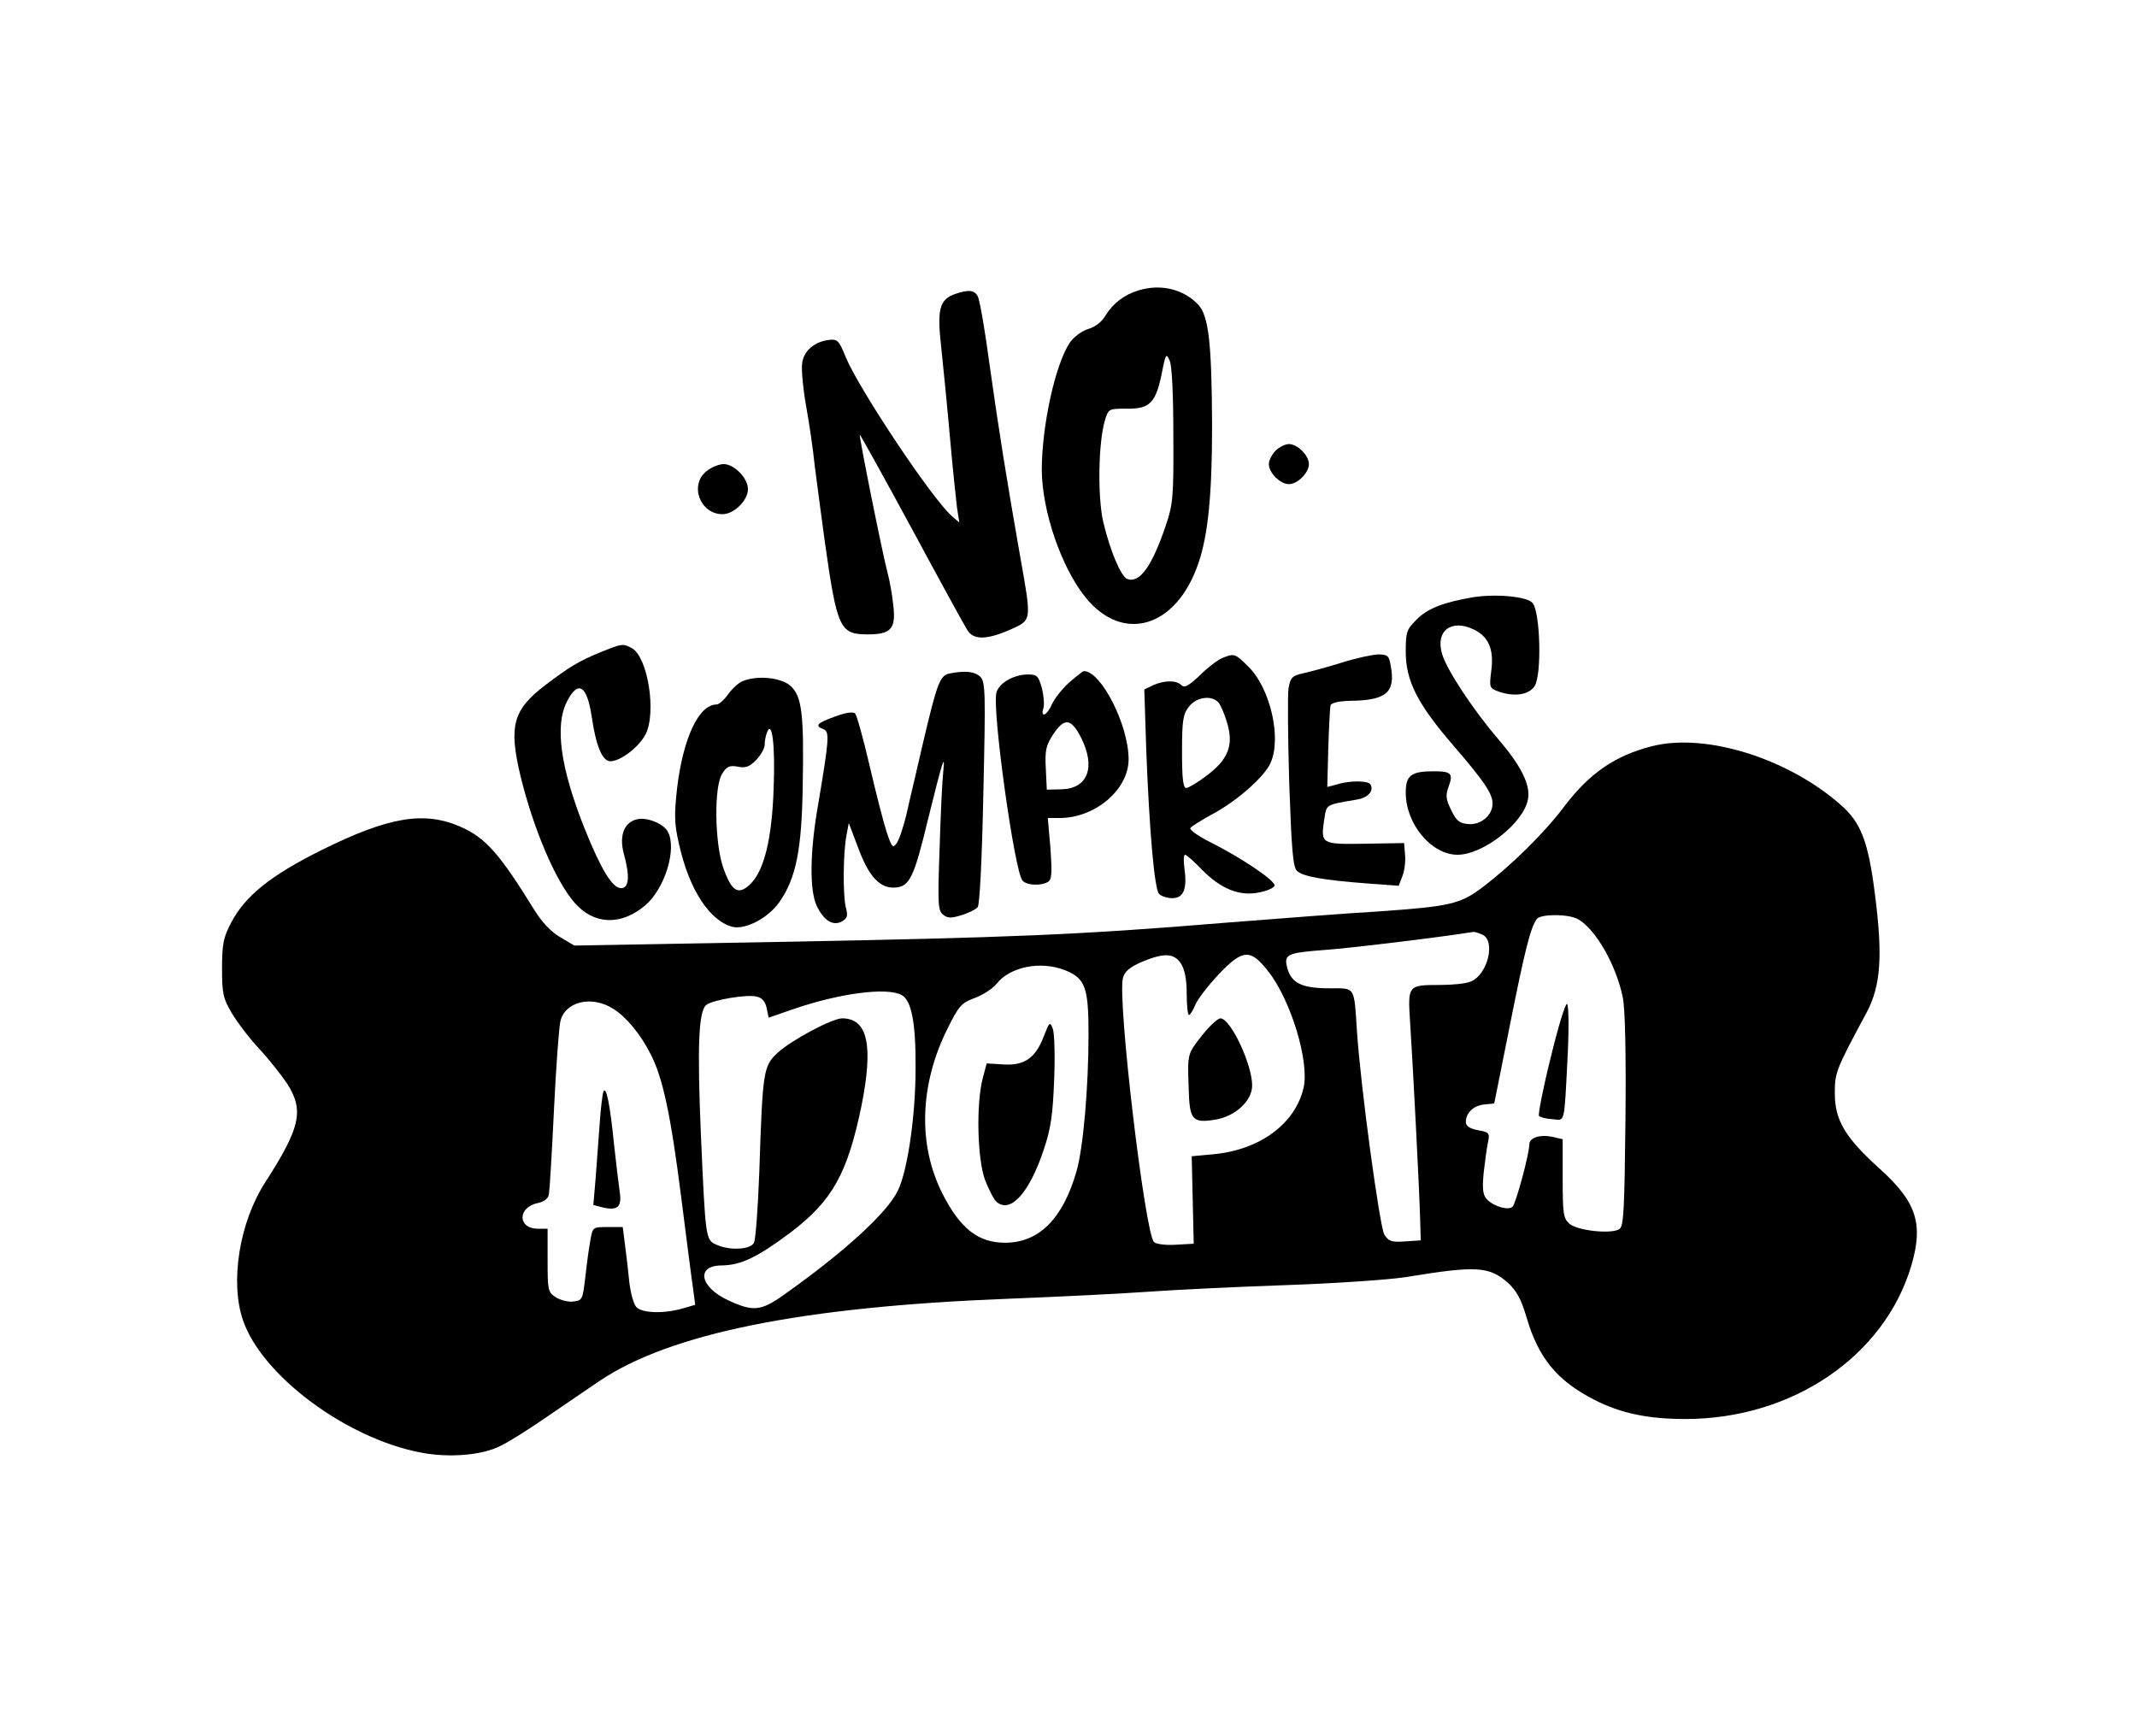 ﻿<?xml version="1.0" encoding="utf-8" standalone="no"?>
<!DOCTYPE svg PUBLIC "-//W3C//DTD SVG 20010904//EN" "http://www.w3.org/TR/2001/REC-SVG-20010904/DTD/svg10.dtd">
<svg version="1.0" xmlns="http://www.w3.org/2000/svg" width="640" height="520" viewBox="80 128 640 520" preserveAspectRatio="xMidYMid meet">
  <g transform="translate(0,800) scale(0.1,-0.1)" fill="#000000" stroke="none">
    <path d="M4209 5850 c-41 -12 -76 -39 -97 -73 -11 -20 -31 -36 -52 -42 -20 -6 -43 -23 -56 -41 -44 -66 -84 -250 -84 -382 1 -123 58 -290 130 -380 112 -140 273 -93 339 101 29 84 41 206 41 411 -1 247 -10 329 -41 363 -44 47 -113 64 -180 43z m105 -435 c1 -185 -1 -205 -23 -270 -41 -121 -78 -173 -115 -159 -19 7 -52 86 -72 171 -17 74 -15 236 5 304 11 35 11 35 66 35 69 -1 87 18 105 109 11 56 13 58 23 35 7 -15 11 -105 11 -225z" />
    <path d="M3659 5839 c-46 -17 -53 -46 -40 -161 6 -57 18 -177 26 -268 8 -91 18 -185 21 -210 l7 -45 -23 20 c-60 53 -277 379 -317 475 -20 50 -25 55 -50 52 -44 -5 -78 -34 -81 -73 -2 -18 3 -74 12 -124 9 -49 21 -130 26 -180 6 -49 20 -151 30 -226 37 -262 45 -279 129 -279 70 0 85 17 76 89 -3 31 -11 74 -17 96 -15 56 -86 409 -83 413 1 1 71 -125 155 -280 84 -156 159 -293 167 -305 18 -30 57 -30 128 1 66 30 65 23 30 221 -41 234 -63 371 -91 570 -14 105 -30 198 -36 208 -10 19 -29 20 -69 6z" />
    <path d="M4620 5370 c-11 -11 -20 -29 -20 -40 0 -26 34 -60 60 -60 26 0 60 34 60 60 0 26 -34 60 -60 60 -11 0 -29 -9 -40 -20z" />
    <path d="M2916 5309 c-52 -41 -20 -129 48 -129 34 0 76 41 76 75 0 33 -41 75 -73 75 -13 0 -36 -9 -51 -21z" />
    <path d="M5210 4931 c-87 -15 -134 -33 -167 -66 -31 -31 -33 -38 -33 -97 0 -87 35 -156 141 -279 95 -110 119 -146 119 -176 0 -35 -36 -65 -73 -61 -26 2 -36 10 -51 42 -16 32 -17 44 -8 69 15 40 9 47 -44 47 -68 0 -84 -12 -84 -64 0 -94 77 -186 155 -186 77 0 198 95 211 166 8 44 -20 100 -92 184 -72 84 -152 205 -165 251 -21 69 27 106 94 74 45 -21 62 -60 53 -125 -6 -48 -5 -51 19 -60 48 -18 93 -12 111 15 22 34 17 226 -7 250 -19 19 -111 27 -179 16z" />
    <path d="M2597 4766 c-65 -27 -90 -42 -164 -98 -97 -74 -110 -122 -74 -273 39 -159 105 -314 162 -379 58 -66 138 -69 211 -8 59 50 96 170 68 221 -12 24 -64 45 -93 37 -38 -9 -53 -49 -39 -102 19 -69 16 -104 -8 -104 -26 0 -60 56 -109 178 -73 183 -90 309 -53 381 33 65 60 49 74 -45 13 -89 32 -134 56 -134 30 0 85 42 105 80 34 65 7 233 -41 259 -27 14 -28 14 -95 -13z" />
    <path d="M4460 4749 c-14 -6 -44 -29 -67 -52 -34 -32 -46 -38 -55 -29 -15 15 -50 15 -84 0 l-27 -13 6 -185 c9 -234 24 -410 38 -427 6 -7 24 -13 40 -13 34 0 45 28 36 91 -3 21 -2 39 2 39 4 0 27 -20 51 -45 56 -57 112 -80 170 -68 24 4 45 14 47 20 5 14 -99 84 -195 132 -34 17 -60 36 -57 41 3 5 32 23 63 40 76 40 161 115 178 157 32 75 -2 221 -66 285 -41 41 -43 42 -80 27z m-10 -134 c6 -8 18 -35 25 -60 20 -66 4 -109 -60 -157 -27 -21 -56 -38 -62 -38 -10 0 -13 28 -13 109 0 94 3 112 21 135 23 29 69 35 89 11z" />
    <path d="M4820 4736 c-41 -13 -93 -27 -115 -32 -36 -8 -40 -13 -46 -45 -3 -20 -2 -147 2 -284 7 -197 11 -251 23 -263 17 -17 78 -28 211 -38 l94 -7 11 29 c6 15 10 44 8 63 l-3 36 -117 -2 c-132 -2 -133 -1 -122 73 7 46 3 43 96 59 35 5 54 27 42 46 -7 11 -60 12 -99 0 l-30 -8 3 116 c2 64 5 122 7 129 3 7 24 12 57 13 110 1 138 25 123 105 -5 30 -9 34 -38 34 -18 -1 -66 -11 -107 -24z" />
    <path d="M3644 4703 c-29 -6 -37 -27 -79 -205 -19 -84 -43 -183 -51 -220 -9 -37 -22 -75 -29 -84 -11 -15 -14 -12 -29 32 -9 27 -32 116 -51 198 -19 82 -39 154 -44 159 -6 6 -28 3 -60 -9 -54 -19 -62 -28 -35 -38 19 -7 17 -30 -15 -221 -26 -146 -27 -261 -5 -308 21 -44 48 -61 75 -47 17 10 19 17 12 43 -9 37 -8 162 2 215 l7 37 28 -74 c32 -87 66 -124 114 -119 40 4 54 32 95 203 44 178 52 203 46 145 -3 -25 -8 -128 -11 -230 -6 -166 -5 -187 10 -199 13 -11 24 -12 55 -2 21 6 43 17 49 24 6 7 13 143 17 342 7 304 6 332 -9 348 -17 16 -45 19 -92 10z" />
    <path d="M4001 4675 c-21 -19 -44 -49 -51 -65 -14 -33 -35 -42 -25 -10 3 10 1 37 -5 60 -10 35 -14 40 -41 40 -43 0 -88 -26 -95 -55 -13 -52 54 -533 78 -562 12 -15 56 -17 77 -4 11 7 12 27 7 100 l-8 91 35 0 c107 0 207 85 207 176 0 102 -82 264 -134 264 -3 0 -23 -16 -45 -35z m37 -165 c44 -88 20 -152 -59 -154 l-44 -1 -3 64 c-3 55 1 69 23 103 33 49 53 47 83 -12z" />
    <path d="M3024 4680 c-12 -5 -31 -22 -43 -39 -12 -17 -28 -31 -35 -31 -53 0 -100 -100 -118 -249 -9 -82 -9 -107 6 -171 30 -134 91 -228 160 -246 39 -9 107 27 140 74 50 72 67 156 70 347 4 217 -2 271 -38 302 -29 24 -98 31 -142 13z m93 -320 c-5 -154 -29 -250 -72 -290 -35 -32 -54 -19 -79 51 -26 76 -28 244 -3 282 14 22 22 25 46 21 23 -5 35 -1 55 19 14 15 26 35 26 46 0 11 3 27 7 37 15 40 25 -36 20 -166z" />
    <path d="M5747 4485 c-110 -28 -187 -81 -262 -180 -59 -79 -162 -180 -246 -243 -66 -50 -98 -57 -314 -72 -88 -5 -295 -21 -460 -34 -435 -36 -638 -44 -1327 -57 l-618 -11 -42 25 c-28 16 -55 45 -78 82 -103 167 -145 215 -219 248 -110 49 -217 31 -420 -70 -150 -75 -227 -136 -269 -217 -23 -44 -27 -63 -27 -136 0 -76 3 -90 29 -134 16 -27 53 -76 83 -108 30 -32 67 -80 84 -105 50 -80 38 -131 -66 -293 -78 -120 -107 -300 -67 -415 57 -165 308 -352 530 -395 85 -17 186 -9 242 20 25 12 88 52 140 88 52 36 122 83 154 105 213 144 608 223 1221 247 149 6 338 15 420 21 83 6 269 15 415 20 146 5 308 16 360 24 212 35 249 32 305 -16 26 -24 40 -48 56 -102 36 -125 93 -193 205 -250 78 -40 161 -57 271 -57 320 0 596 187 677 459 37 126 16 191 -95 291 -103 93 -134 145 -134 225 0 63 3 71 95 242 43 81 49 170 25 356 -20 158 -42 214 -103 267 -158 139 -404 216 -565 175z m-221 -518 c53 -30 114 -137 134 -234 7 -33 10 -167 8 -368 -3 -267 -5 -317 -18 -326 -24 -16 -126 -5 -150 16 -18 16 -20 30 -20 136 l0 117 -30 7 c-38 8 -70 -2 -70 -23 0 -28 -40 -176 -50 -186 -12 -12 -55 0 -76 21 -13 14 -15 29 -11 77 4 34 9 75 13 93 6 30 5 32 -30 38 -25 5 -36 13 -36 24 0 28 23 50 55 53 l30 3 46 230 c46 231 63 299 82 323 12 15 95 15 123 -1z m-285 -47 c39 -21 13 -121 -37 -140 -14 -6 -55 -10 -92 -10 -96 0 -96 -1 -89 -111 8 -121 28 -505 30 -589 l2 -65 -47 -3 c-40 -3 -49 0 -62 20 -14 23 -71 442 -82 608 -9 138 -4 130 -82 130 -82 0 -113 15 -126 58 -12 44 -5 48 113 57 72 5 338 37 444 54 5 0 17 -4 28 -9z m-904 -86 c11 -18 17 -47 17 -90 0 -35 3 -64 7 -64 3 0 12 14 19 31 7 17 39 58 69 90 73 77 96 78 149 10 68 -86 124 -271 106 -349 -25 -108 -131 -186 -270 -199 l-65 -6 3 -131 3 -131 -54 -3 c-30 -2 -59 2 -65 8 -27 27 -110 725 -93 791 5 19 20 32 54 47 68 29 99 28 120 -4z m-347 -20 c60 -24 70 -51 70 -191 0 -160 -16 -342 -36 -411 -41 -143 -113 -214 -214 -214 -80 0 -134 42 -187 146 -75 147 -69 328 15 496 34 68 41 76 81 91 25 9 54 28 66 43 41 51 132 69 205 40z m-490 -74 c30 -16 43 -84 42 -220 0 -143 -24 -306 -53 -366 -32 -66 -158 -182 -340 -311 -70 -50 -93 -52 -167 -18 -87 40 -99 105 -20 105 57 1 106 24 206 99 125 95 170 176 212 379 36 181 19 262 -58 262 -30 0 -153 -66 -193 -103 -43 -40 -45 -53 -55 -357 -4 -107 -11 -203 -16 -212 -10 -21 -73 -24 -112 -6 -33 14 -33 16 -47 331 -11 263 -7 368 16 387 18 15 123 33 152 25 16 -4 25 -15 29 -34 l6 -29 72 25 c139 48 281 67 326 43z m-864 -41 c39 -24 83 -77 113 -137 36 -70 60 -182 91 -427 16 -126 32 -251 36 -277 l6 -46 -38 -11 c-56 -16 -120 -14 -138 4 -8 8 -17 41 -21 72 -3 32 -9 83 -13 113 l-7 55 -45 0 c-45 0 -45 0 -52 -40 -4 -22 -11 -71 -15 -110 -8 -67 -9 -70 -36 -73 -16 -2 -39 4 -53 13 -23 15 -24 21 -24 110 l0 95 -29 0 c-61 0 -62 64 0 77 19 4 31 13 33 27 2 11 9 125 15 251 6 127 15 246 19 265 13 60 93 80 158 39z" />
    <path d="M5444 3552 c-23 -92 -38 -170 -35 -174 3 -4 21 -9 40 -10 39 -3 35 -22 46 193 4 81 3 149 -2 152 -5 3 -27 -70 -49 -161z" />
    <path d="M4400 3619 c-44 -56 -44 -54 -40 -159 2 -93 11 -104 76 -94 62 9 114 56 114 103 0 64 -65 201 -95 201 -8 0 -33 -23 -55 -51z" />
    <path d="M3926 3616 c-25 -65 -58 -88 -121 -84 l-50 3 -12 -45 c-20 -78 -16 -241 7 -304 12 -30 27 -60 35 -66 42 -35 98 28 141 157 21 63 27 103 31 208 3 72 1 141 -4 154 -9 22 -10 21 -27 -23z" />
    <path d="M2607 3450 c-3 -8 -8 -51 -11 -95 -3 -44 -9 -117 -12 -162 l-7 -82 27 -7 c45 -11 59 1 52 46 -3 22 -11 86 -17 142 -12 121 -24 179 -32 158z" />
  </g>
</svg>